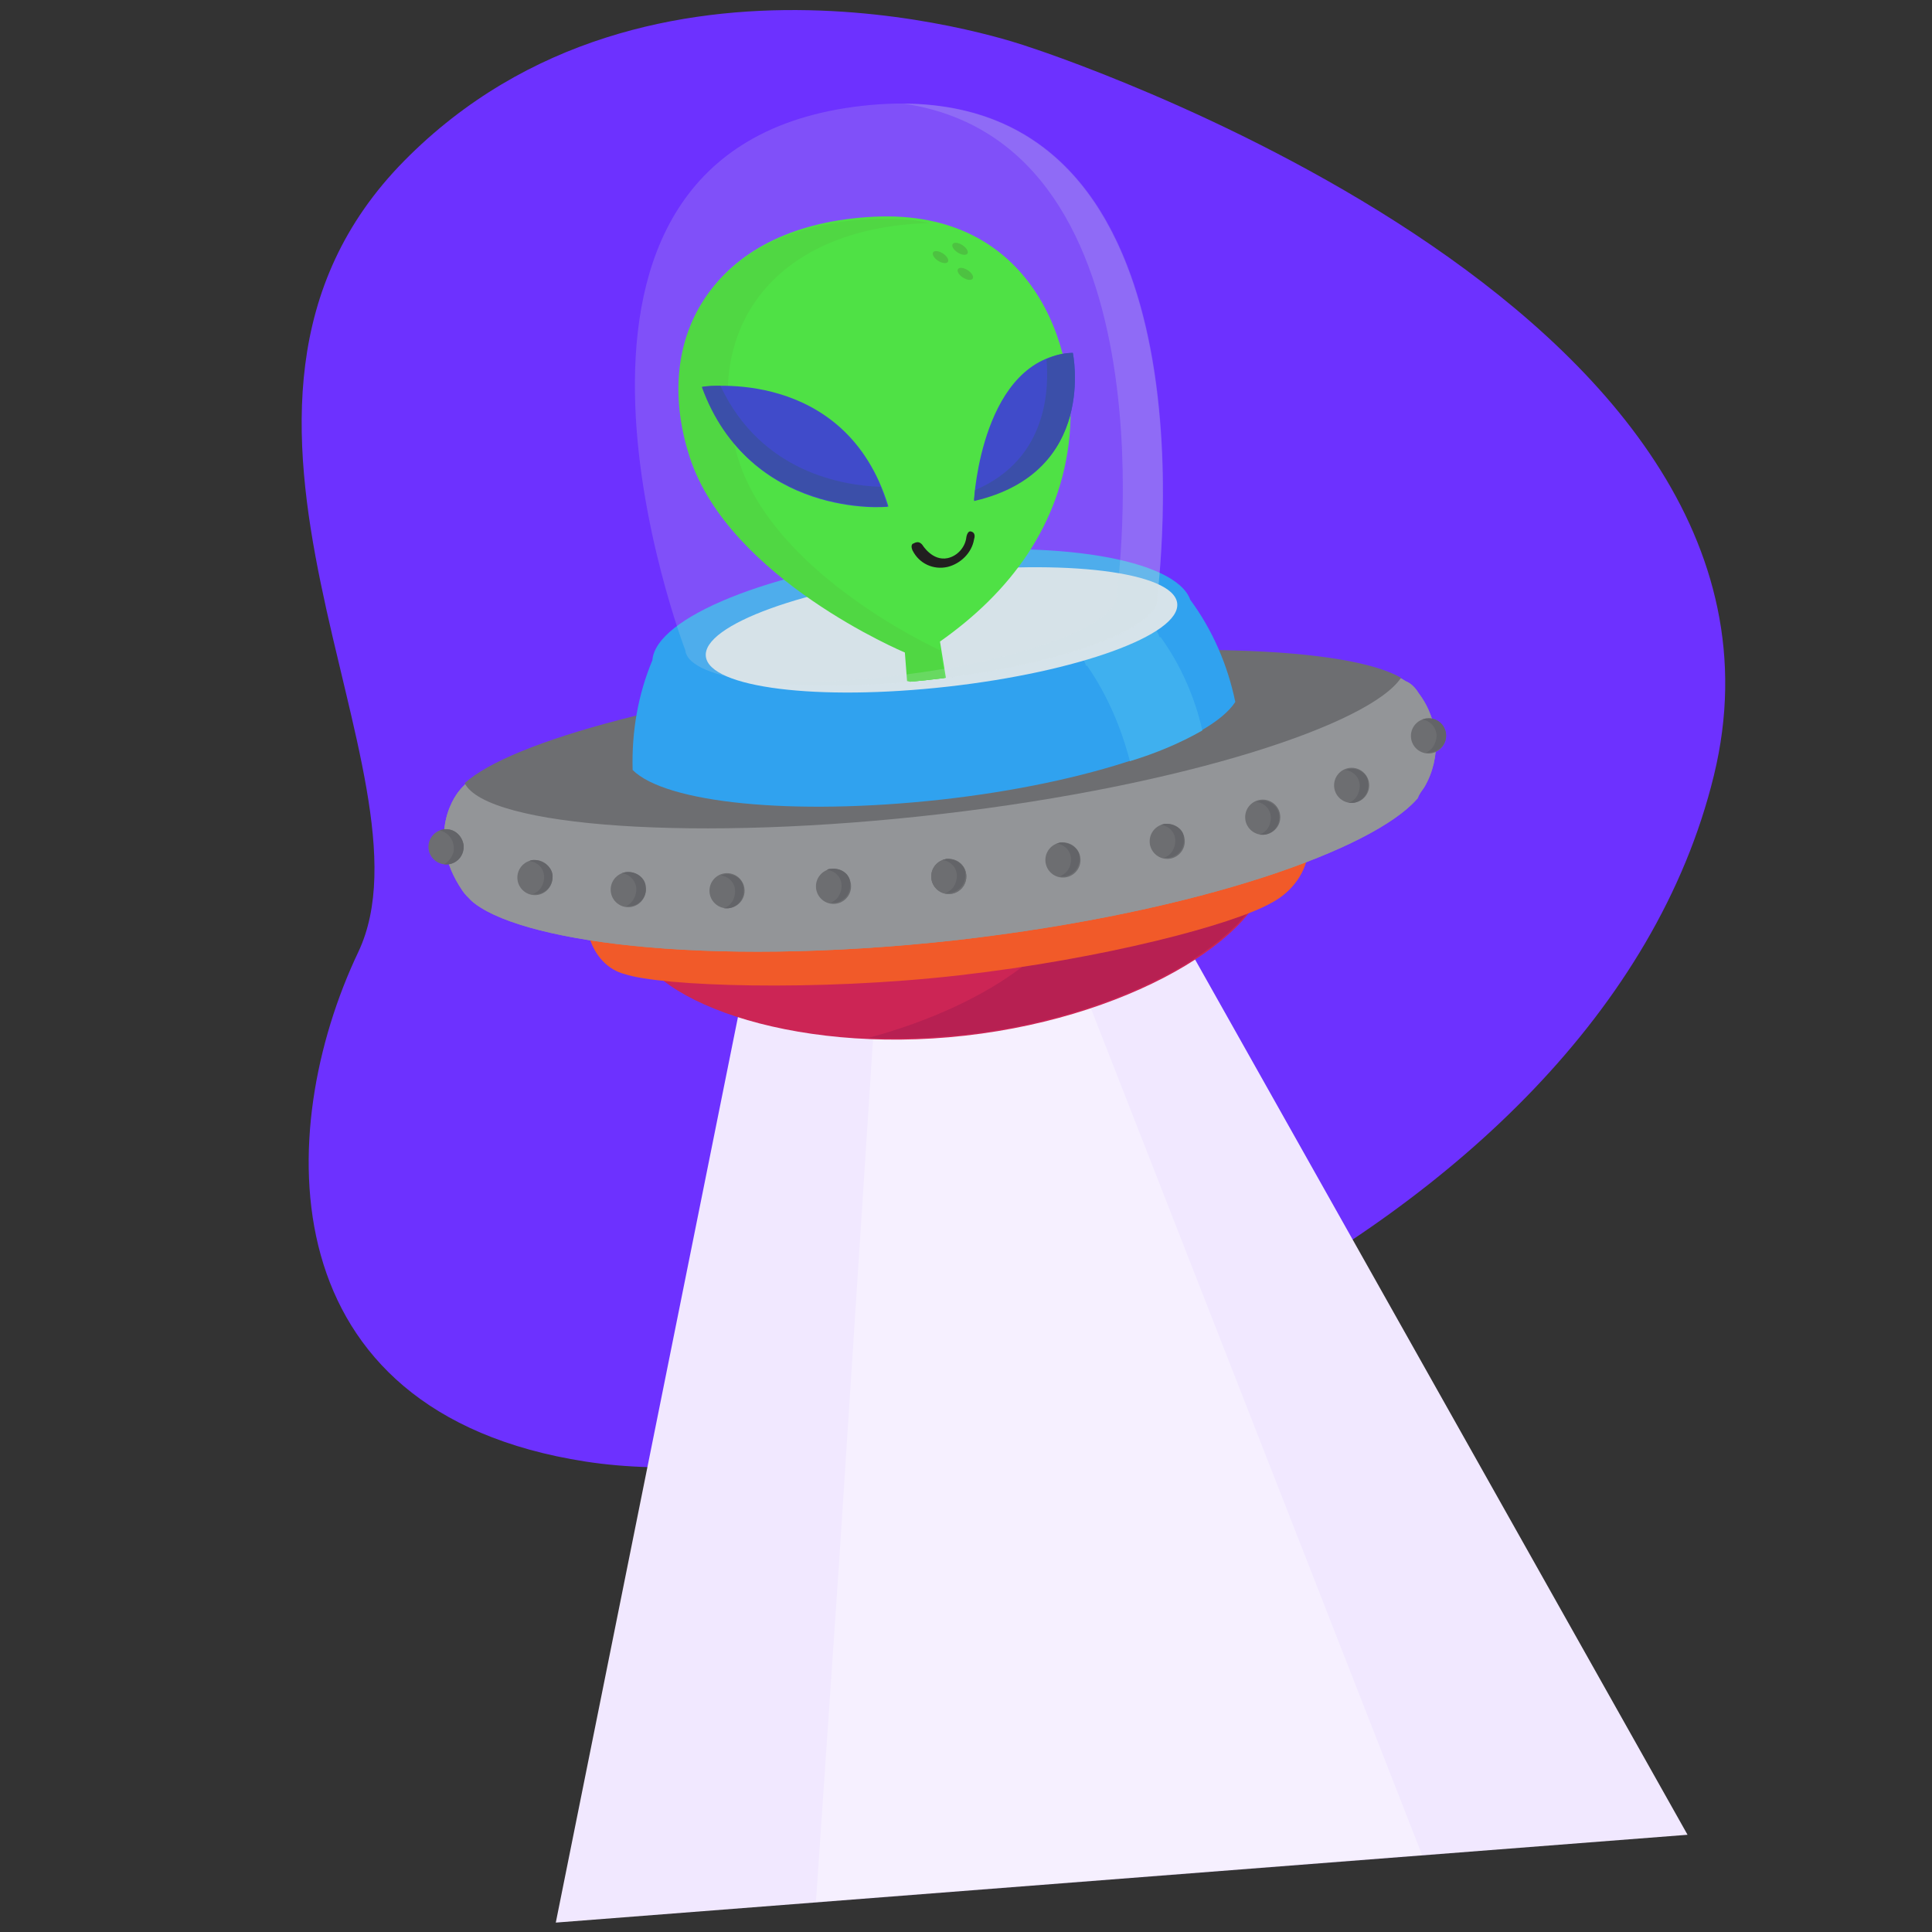 <?xml version="1.0" encoding="utf-8"?>
<!-- Generator: Adobe Illustrator 23.0.1, SVG Export Plug-In . SVG Version: 6.00 Build 0)  -->
<svg version="1.1" id="Capa_1" xmlns="http://www.w3.org/2000/svg" xmlns:xlink="http://www.w3.org/1999/xlink" x="0px" y="0px"
	 viewBox="0 0 176 176" style="enable-background:new 0 0 176 176;" xml:space="preserve">
<rect x="0" y="0" width="176" height="176" fill="#333333" stroke="none"/>
<style type="text/css">
	.st0{fill:#6D31FF;}
	.st1{fill:none;}
	.st2{fill:url(#Trazado_4946_1_);}
	.st3{opacity:0.34;fill:#FFFFFF;enable-background:new    ;}
	.st4{fill:#CC2555;}
	.st5{fill:#B72052;}
	.st6{fill:#F15A29;}
	.st7{fill:#939598;}
	.st8{fill:#6D6E71;}
	.st9{fill:#30A2EF;}
	.st10{fill:#3FB0EF;}
	.st11{fill:#D6E3EA;}
	.st12{fill:#636468;}
	.st13{clip-path:url(#SVGID_2_);}
	.st14{fill:#31E223;}
	.st15{fill:#32D621;}
	.st16{fill:#1E2BC6;}
	.st17{fill:#19309E;}
	.st18{fill:#2EBC1E;}
	.st19{opacity:0.18;fill:#DCDFE2;enable-background:new    ;}
	.st20{opacity:0.18;fill:#D6E3EA;enable-background:new    ;}
	.st21{fill:#211F1F;}
</style>
<g id="Grupo_2489" transform="translate(-6526.469 -427.457)">
	<path id="Trazado_4945" class="st0" d="M6620.1,431.7c0,0-34.4-12.3-56.8,10.4s3.5,55.9-4.2,72.1c-7.7,16.2-8.3,41.9,20.7,46.4
		s92.3-19.4,102.8-62.5S6620.1,431.7,6620.1,431.7z"/>
	<rect id="Rectángulo_1877" x="6526.5" y="427.5" class="st1" width="176" height="176"/>
	<g id="Grupo_2488">
		
			<linearGradient id="Trazado_4946_1_" gradientUnits="userSpaceOnUse" x1="6168.703" y1="967.718" x2="6168.584" y2="968.677" gradientTransform="matrix(103.113 0 0 -91.034 -629525.625 88130.977)">
			<stop  offset="0" style="stop-color:#F1E8FF"/>
			<stop  offset="0.256" style="stop-color:#E0D1FF"/>
			<stop  offset="1" style="stop-color:#B393FF"/>
		</linearGradient>
		<path id="Trazado_4946" class="st2" d="M6577.1,602.6l103.1-8l-46.7-83l-39,4.5L6577.1,602.6"/>
		<path id="Trazado_4947" class="st3" d="M6600.8,600.7l55.2-4.3l-32.7-83.6l-16.8,1.6l-3.6,55.5L6600.8,600.7z"/>
		<g id="Grupo_2487">
			<path id="Trazado_4948" class="st4" d="M6641.9,506.1c0.7,5.8-11.5,13.9-27.5,15.7s-29.6-3.4-30.3-9.1s11.9-10.1,27.9-11.9
				S6641.3,500.3,6641.9,506.1z"/>
			<path id="Trazado_4949" class="st5" d="M6612.1,500.7c-3.1,0.4-6,0.8-8.7,1.3c11.8-0.4,20.5,1.3,21,6c0.5,4.7-7.3,10.9-18.8,14
				c3,0.1,5.9,0,8.8-0.3c15.9-1.8,28.1-9.9,27.5-15.7S6628,498.9,6612.1,500.7z"/>
			<path id="Trazado_4950" class="st6" d="M6580.5,510.4l-0.1,2.1l-0.2,0.5c0.5,1.5,1.6,2.8,3.2,3.2c3.3,1.1,17.4,1.6,30.5,0.1
				s24.9-4.6,28.4-6.6c1.9-1,3.2-2.8,3.4-4.9L6580.5,510.4z"/>
			<path id="Trazado_4951" class="st7" d="M6656.2,499.2c1.6-2.7,1.4-6.1-0.5-8.6c-0.3-0.5-0.7-0.9-1.2-1.1
				c-4.5-3-20.8-3.8-43.7-1.2c-23.5,2.6-39.4,7.2-42.5,11.2l0,0c0,0-3.3,3.8,0.3,9.1c0.2,0.3,0.5,0.6,0.8,0.9
				c4,3.6,20.7,6.2,44.2,3.6c22.6-2.6,38-8.4,41.9-12.8l0,0c0,0,0.1-0.1,0.1-0.1C6655.8,499.7,6656,499.5,6656.2,499.2z"/>
			<path id="Trazado_4952" class="st7" d="M6656.2,499.2c1.6-2.7,1.4-6.1-0.5-8.6c-0.3-0.5-0.7-0.9-1.2-1.1
				c-4.5-3-20.8-3.8-43.7-1.2c-23.5,2.6-39.4,7.2-42.5,11.2l0,0c0,0-3.3,3.8,0.3,9.1c0.2,0.3,0.5,0.6,0.8,0.9
				c4,3.6,20.7,6.2,44.2,3.6c22.6-2.6,38-8.4,41.9-12.8l0,0c0,0,0.1-0.1,0.1-0.1C6655.8,499.7,6656,499.5,6656.2,499.2z"/>
			<path id="Trazado_4953" class="st8" d="M6654.1,489.2c-4.9-2.8-20.9-3.5-43.3-1s-37.8,6.8-42,10.6c2,4,21.2,5.4,43.5,2.8
				S6651.3,493.4,6654.1,489.2z"/>
			<path id="Trazado_4954" class="st9" d="M6634.9,482.1L6634.9,482.1c-1.3-3.7-12.3-5.6-25.3-4.1s-23.4,5.7-23.7,9.6h0
				c-1.3,3.1-1.9,6.5-1.8,10c3,3,14.5,4.2,28.1,2.7l0,0c13.5-1.5,24.5-5.3,26.8-8.9C6638.3,488,6636.9,484.8,6634.9,482.1z"/>
			<path id="Trazado_4955" class="st10" d="M6616.1,483.9c5.2,0.7,8.7,2.1,9.3,4.2h0.1c1.8,2.6,3.1,5.6,3.9,8.7
				c2.3-0.7,4.5-1.6,6.6-2.8c-0.7-3.1-2-6-3.8-8.5h-0.1c-0.7-2.3-5.3-3.9-11.8-4.4L6616.1,483.9z"/>
			
				<ellipse id="Elipse_450" transform="matrix(0.994 -0.112 0.112 0.994 -12.64 743.797)" class="st11" cx="6610.3" cy="484.3" rx="21.6" ry="5.2"/>
			<circle id="Elipse_451" class="st8" cx="6612.9" cy="507.3" r="1.6"/>
			<circle id="Elipse_452" class="st8" cx="6612.9" cy="507.3" r="1.6"/>
			<path id="Trazado_4956" class="st12" d="M6612.7,505.7c-0.1,0-0.3,0.1-0.4,0.1c0.9,0.1,1.5,0.9,1.3,1.8c-0.1,0.5-0.4,1-1,1.2
				c0.1,0,0.3,0,0.4,0c0.9-0.1,1.5-0.9,1.4-1.8C6614.4,506.3,6613.6,505.7,6612.7,505.7L6612.7,505.7z"/>
			<circle id="Elipse_453" class="st8" cx="6623.3" cy="505.8" r="1.6"/>
			<path id="Trazado_4957" class="st12" d="M6623.1,504.2c-0.1,0-0.3,0.1-0.4,0.1c0.9,0.1,1.5,0.9,1.3,1.8c-0.1,0.6-0.5,1-1,1.2
				c0.1,0,0.3,0,0.4,0c0.9-0.1,1.5-0.9,1.4-1.8C6624.8,504.8,6624,504.2,6623.1,504.2L6623.1,504.2L6623.1,504.2z"/>
			<circle id="Elipse_454" class="st8" cx="6632.8" cy="504.1" r="1.6"/>
			<path id="Trazado_4958" class="st12" d="M6632.6,502.5c-0.1,0-0.3,0.1-0.4,0.1c0.9,0.1,1.5,0.9,1.3,1.8c-0.1,0.5-0.4,1-1,1.2
				c0.1,0,0.3,0,0.4,0c0.9-0.1,1.5-0.9,1.4-1.7C6634.4,503.1,6633.6,502.5,6632.6,502.5C6632.7,502.6,6632.7,502.6,6632.6,502.5
				L6632.6,502.5L6632.6,502.5z"/>
			<circle id="Elipse_455" class="st8" cx="6641.5" cy="501.9" r="1.6"/>
			<path id="Trazado_4959" class="st12" d="M6641.3,500.4c-0.1,0-0.3,0.1-0.4,0.1c0.9,0.1,1.5,0.9,1.3,1.8c-0.1,0.6-0.5,1-1,1.2
				c0.1,0,0.3,0,0.4,0c0.9-0.1,1.5-0.9,1.4-1.8C6642.9,500.9,6642.1,500.3,6641.3,500.4L6641.3,500.4z"/>
			<circle id="Elipse_456" class="st8" cx="6649.6" cy="499" r="1.6"/>
			<path id="Trazado_4960" class="st12" d="M6649.4,497.5c-0.1,0-0.3,0.1-0.4,0.1c0.9,0.1,1.5,0.9,1.3,1.8c-0.1,0.5-0.4,1-1,1.2
				c0.1,0,0.3,0,0.4,0c0.9-0.1,1.5-0.9,1.4-1.8C6651.1,498,6650.3,497.4,6649.4,497.5L6649.4,497.5z"/>
			<circle id="Elipse_457" class="st8" cx="6656.6" cy="494.5" r="1.6"/>
			<path id="Trazado_4961" class="st12" d="M6656.4,492.9c-0.1,0-0.3,0.1-0.4,0.1c0.9,0.1,1.5,1,1.3,1.8c-0.1,0.5-0.4,1-0.9,1.2
				c0.1,0,0.3,0,0.4,0c0.9-0.1,1.5-0.9,1.4-1.7c-0.1-0.9-0.9-1.5-1.7-1.4C6656.5,492.9,6656.5,492.9,6656.4,492.9L6656.4,492.9
				L6656.4,492.9z"/>
			<circle id="Elipse_458" class="st8" cx="6567.1" cy="504.6" r="1.6"/>
			<path id="Trazado_4962" class="st12" d="M6566.9,503c-0.1,0-0.3,0.1-0.4,0.1c0.9,0.2,1.4,1,1.3,1.9c-0.1,0.5-0.5,1-0.9,1.2
				c0.1,0,0.3,0,0.4,0c0.9-0.1,1.5-0.9,1.4-1.8C6568.5,503.5,6567.8,502.9,6566.9,503L6566.9,503L6566.9,503z"/>
			<circle id="Elipse_459" class="st8" cx="6602.4" cy="508.2" r="1.6"/>
			<path id="Trazado_4963" class="st12" d="M6602.2,506.6c-0.1,0-0.3,0-0.4,0.1c0.9,0.1,1.5,0.9,1.3,1.8c-0.1,0.5-0.4,1-1,1.2
				c0.1,0,0.3,0,0.4,0c0.9-0.1,1.5-0.9,1.4-1.7C6604,507.2,6603.2,506.5,6602.2,506.6C6602.3,506.6,6602.3,506.6,6602.2,506.6
				L6602.2,506.6z"/>
			<circle id="Elipse_460" class="st8" cx="6592.7" cy="508.6" r="1.6"/>
			<path id="Trazado_4964" class="st12" d="M6592.5,507.1c-0.1,0-0.3,0.1-0.4,0.1c0.9,0.1,1.5,0.9,1.3,1.8c-0.1,0.5-0.4,1-1,1.2
				c0.1,0,0.3,0,0.4,0c0.9-0.1,1.5-0.9,1.4-1.8C6594.2,507.6,6593.4,507,6592.5,507.1L6592.5,507.1z"/>
			<circle id="Elipse_461" class="st8" cx="6583.7" cy="508.5" r="1.6"/>
			<path id="Trazado_4965" class="st12" d="M6583.5,506.9c-0.1,0-0.3,0.1-0.4,0.1c0.9,0.1,1.5,1,1.3,1.8c-0.1,0.5-0.4,1-0.9,1.2
				c0.1,0,0.3,0,0.4,0c0.9-0.1,1.5-0.9,1.4-1.7C6585.3,507.5,6584.5,506.8,6583.5,506.9C6583.6,506.9,6583.6,506.9,6583.5,506.9
				L6583.5,506.9z"/>
			<circle id="Elipse_462" class="st8" cx="6575.2" cy="507.4" r="1.6"/>
			<path id="Trazado_4966" class="st12" d="M6575.1,505.8c-0.1,0-0.3,0-0.4,0.1c0.9,0.1,1.5,0.9,1.3,1.8c-0.1,0.5-0.4,1-1,1.2
				c0.1,0,0.3,0,0.4,0c0.9-0.1,1.5-0.9,1.4-1.8C6576.7,506.4,6575.9,505.8,6575.1,505.8L6575.1,505.8z"/>
			<g id="Grupo_2486">
				<g>
					<defs>
						<path id="SVGID_1_" d="M6605,437.1c-33.7,3.8-16.1,49.6-16.1,49.6c0.3,2.8,10.2,4,22.1,2.7s21.2-4.7,20.9-7.5
							C6631.8,481.9,6638.7,433.3,6605,437.1z"/>
					</defs>
					<clipPath id="SVGID_2_">
						<use xlink:href="#SVGID_1_"  style="overflow:visible;"/>
					</clipPath>
					<g id="Grupo_2485" class="st13">
						<g id="Grupo_2484">
							<g id="Grupo_2483">
								<path id="Trazado_4967" class="st14" d="M6609.3,489.5l-0.3-2.7c0,0-16.1-6.8-19.6-17.9s2.3-21,16.7-21.7s18.6,11.9,17.8,20
									s-5.4,14.2-11.8,18.7l0.7,4.3L6609.3,489.5z"/>
								<path id="Trazado_4968" class="st15" d="M6593.8,469.5c-3.6-11.1,2.3-21,16.7-21.7c0.3,0,0.5,0,0.7,0
									c-1.7-0.4-3.4-0.5-5.2-0.4c-14.4,0.6-20.3,10.6-16.7,21.7s19.6,17.8,19.6,17.8l0.2,2.6l3.6,0.8l-0.6-3.6
									C6608.3,484.9,6596.8,478.6,6593.8,469.5z"/>
								<path id="Trazado_4969" class="st16" d="M6615.2,473c0,0,0.7-13,9-13.4C6624.2,459.6,6626.5,470.5,6615.2,473z"/>
								<path id="Trazado_4970" class="st17" d="M6624.2,459.6c-0.8,0-1.7,0.2-2.4,0.6c0.2,2.3,0.3,9-6.5,11.9l-0.1,1
									C6626.5,470.5,6624.2,459.6,6624.2,459.6z"/>
								<path id="Trazado_4971" class="st16" d="M6590.5,462.7c0,0,13-1.9,16.9,10.9C6607.3,473.7,6594.7,474.7,6590.5,462.7z"/>
								<path id="Trazado_4972" class="st17" d="M6592.1,462.6c-0.6,0-1.1,0-1.7,0.1c4.3,11.9,16.9,10.9,16.9,10.9l-0.6-1.8
									C6603.3,471.7,6595.8,470.5,6592.1,462.6z"/>
								<g id="Grupo_2482">
									
										<ellipse id="Elipse_463" transform="matrix(0.541 -0.841 0.841 0.541 2654.629 5770.062)" class="st18" cx="6616.3" cy="451.7" rx="0.4" ry="0.8"/>
									
										<ellipse id="Elipse_464" transform="matrix(0.541 -0.841 0.841 0.541 2653.148 5768.87)" class="st18" cx="6614.5" cy="452.5" rx="0.4" ry="0.8"/>
									
										<ellipse id="Elipse_465" transform="matrix(0.541 -0.841 0.841 0.541 2652.905 5771.521)" class="st18" cx="6616.8" cy="454" rx="0.4" ry="0.8"/>
								</g>
							</g>
						</g>
					</g>
				</g>
			</g>
			<path id="Trazado_4974" class="st19" d="M6605,437.1c-33.7,3.8-16.1,49.6-16.1,49.6c0.3,2.8,10.2,4,22.1,2.7s21.2-4.7,20.9-7.5
				C6631.8,481.9,6638.7,433.3,6605,437.1z"/>
			<path id="Trazado_4975" class="st20" d="M6608.8,436.9c25.1,3.7,19.4,44.7,19.4,44.7c0.3,2.8-9,6.2-20.9,7.5
				c-3.8,0.4-7.7,0.6-11.5,0.5c5,0.5,10.1,0.4,15.2-0.2c11.9-1.3,21.2-4.7,20.9-7.5C6631.8,481.9,6638.1,437.1,6608.8,436.9z"/>
			<path id="Trazado_4976" class="st21" d="M6610.5,477.1c0,0,0.9,1.5,2.3,1.2c0.9-0.2,1.6-1,1.7-1.9c0,0,0.1-0.7,0.5-0.5
				c0,0,0.4,0.1,0.2,0.7c-0.2,1.2-1.2,2.2-2.4,2.5c-1.3,0.3-2.6-0.3-3.2-1.5c0,0-0.2-0.4,0-0.6
				C6609.7,477,6610.1,476.6,6610.5,477.1z"/>
		</g>
	</g>
</g>
</svg>
